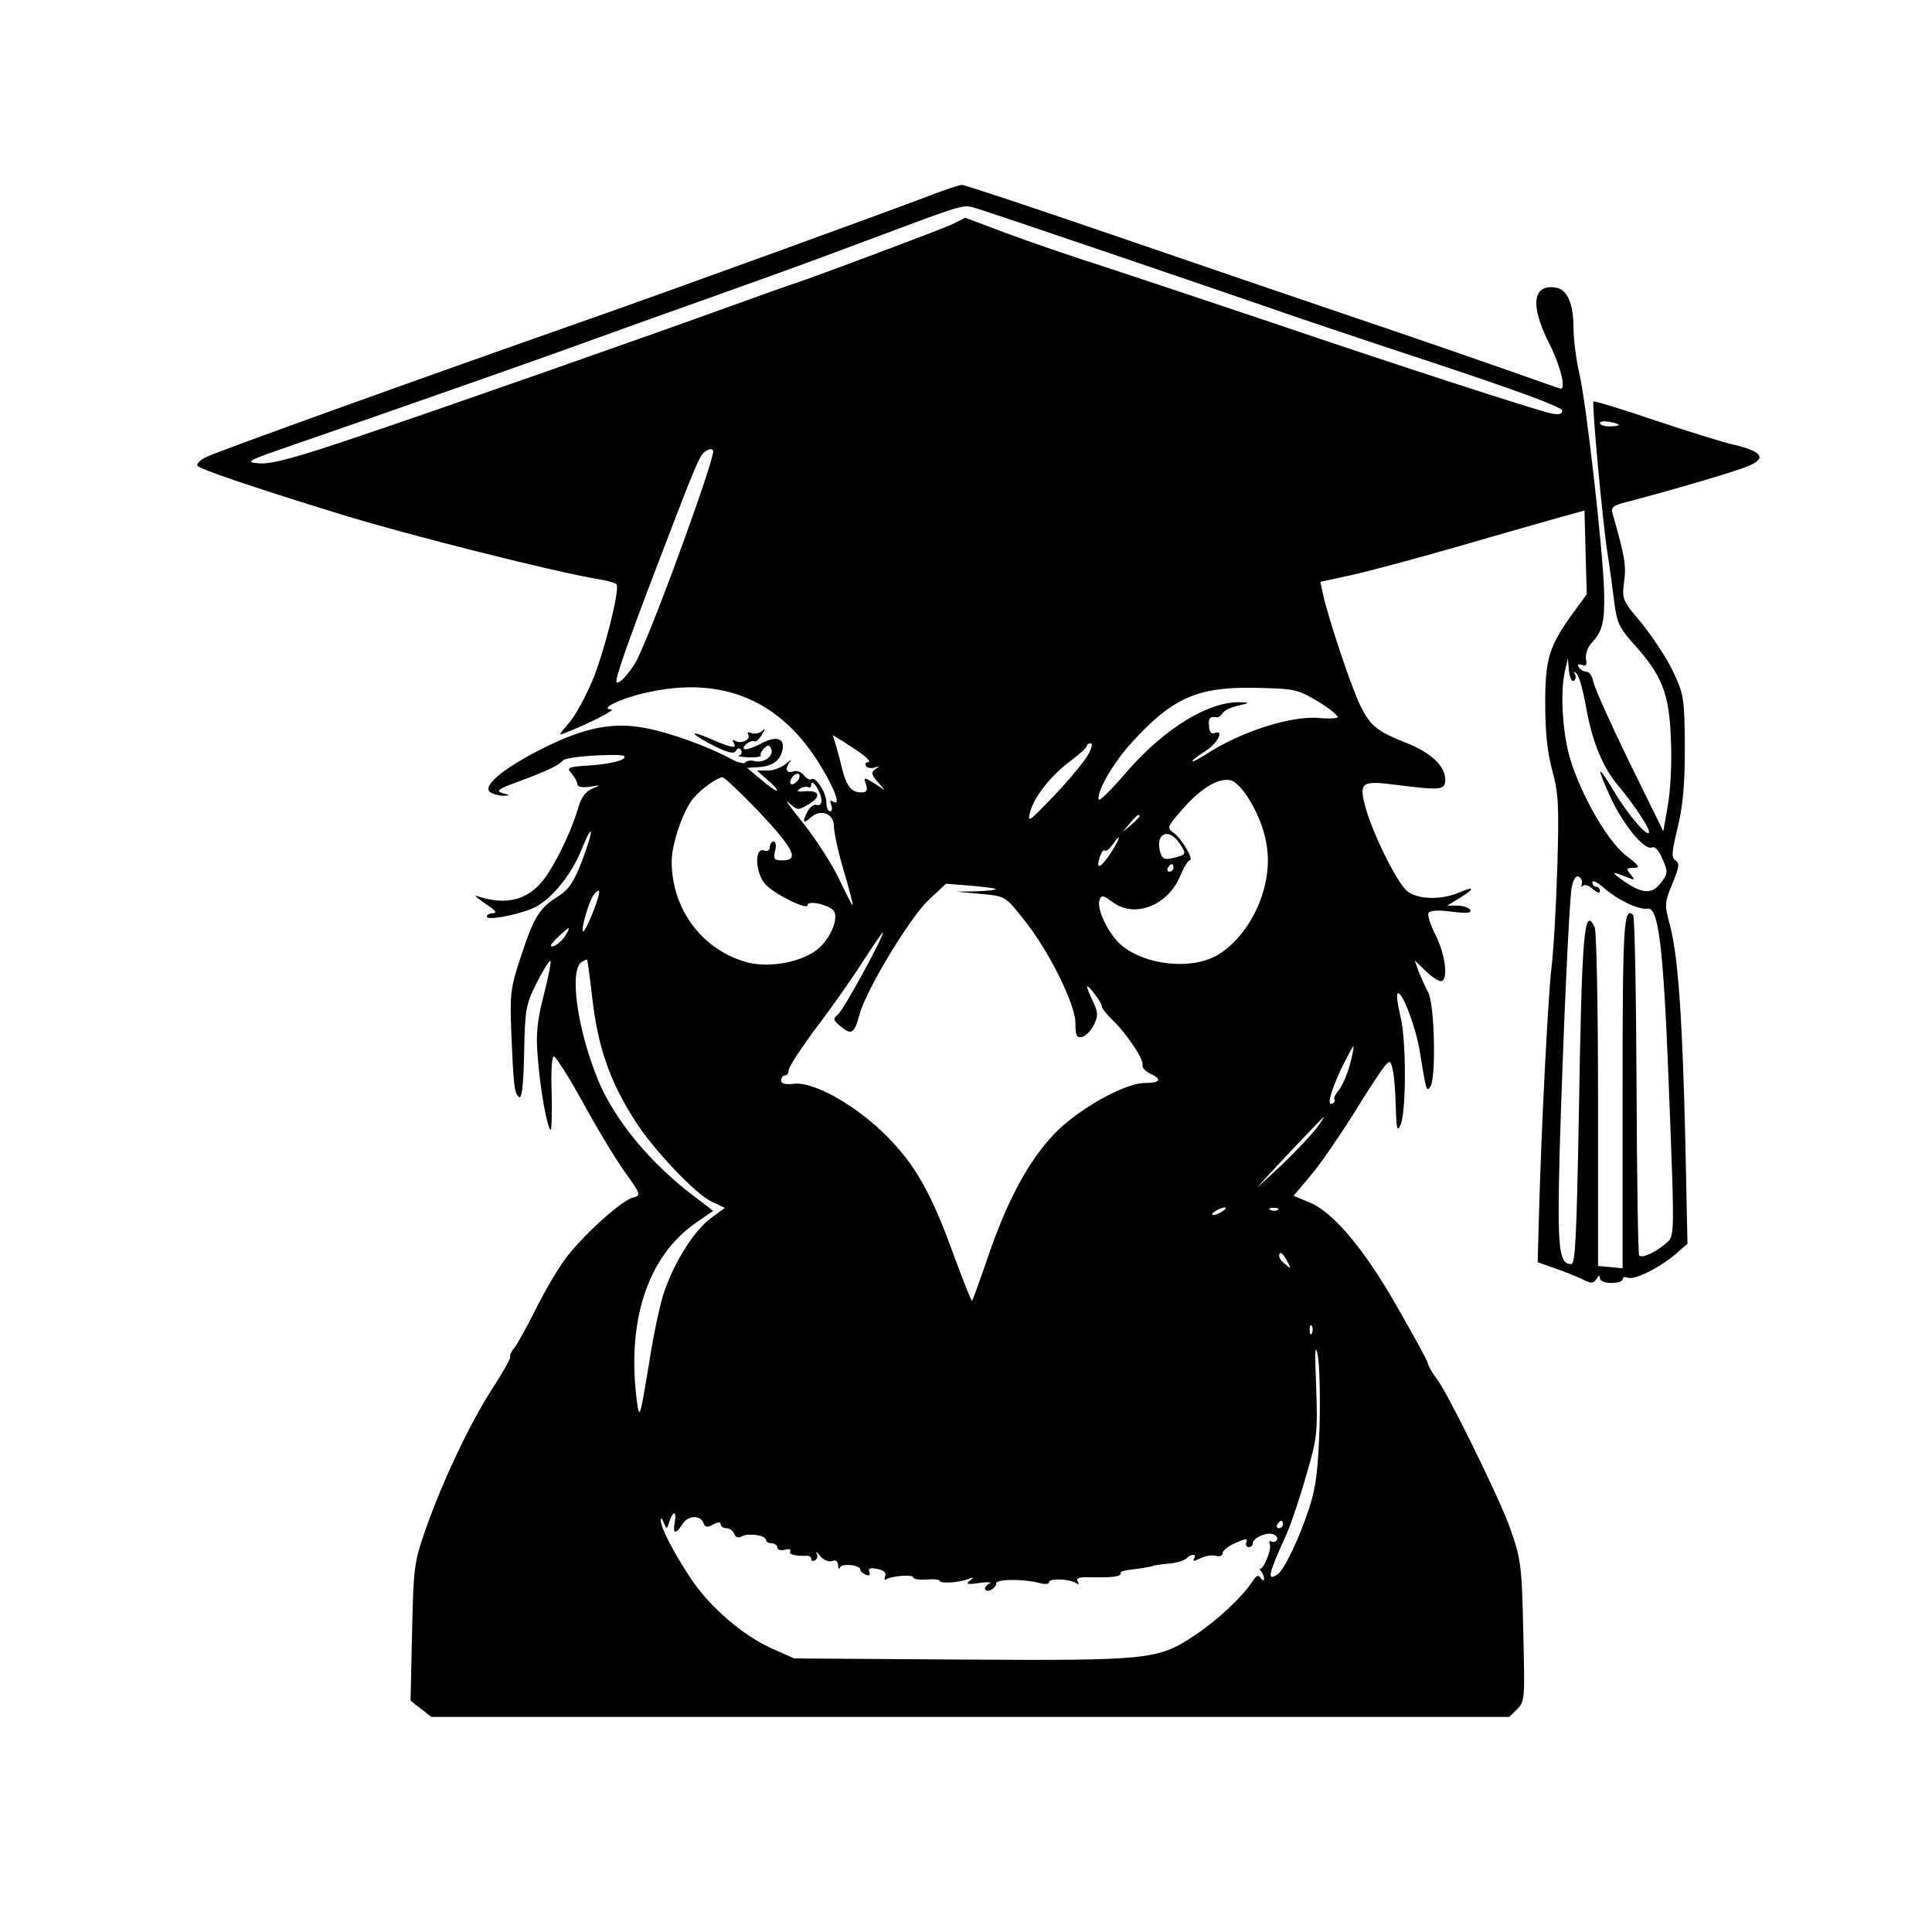 <?xml version="1.0" standalone="no"?>
<!DOCTYPE svg PUBLIC "-//W3C//DTD SVG 20010904//EN"
 "http://www.w3.org/TR/2001/REC-SVG-20010904/DTD/svg10.dtd">
<svg version="1.0" xmlns="http://www.w3.org/2000/svg"
 width="512pt" height="512pt" viewBox="0 0 512 512"
 preserveAspectRatio="xMidYMid meet">

<g transform="translate(0,512) scale(0.1,-0.1)"
fill="#000000" stroke="none">
<path d="M2470 4604 c-98 -38 -731 -268 -935 -339 -452 -159 -947 -337 -988
-356 -15 -7 -26 -17 -24 -23 3 -8 140 -55 377 -128 181 -56 575 -155 687 -173
24 -4 45 -10 47 -14 9 -14 -33 -181 -65 -257 -18 -42 -45 -92 -62 -111 -28
-32 -28 -33 -6 -24 59 23 133 61 119 61 -33 1 24 29 91 44 204 47 361 -20 467
-199 36 -60 50 -101 31 -90 -9 6 -11 3 -6 -8 3 -10 2 -17 -3 -17 -6 0 -10 10
-10 23 0 26 -28 70 -40 62 -4 -3 -13 2 -20 11 -7 8 -19 13 -26 10 -19 -7 -25
5 -12 23 8 10 5 9 -9 -3 -12 -10 -35 -19 -50 -18 l-27 0 28 -25 c16 -13 27
-26 25 -28 -2 -2 -21 11 -41 28 l-38 32 31 2 c36 3 55 16 62 43 9 33 -15 42
-57 19 -21 -11 -41 -17 -44 -14 -7 7 19 26 28 20 3 -2 12 6 19 18 10 16 10 19
1 10 -7 -6 -19 -9 -28 -6 -9 4 -13 2 -9 -4 8 -13 -20 -26 -35 -16 -7 4 -8 1
-3 -7 9 -15 -8 -12 -67 14 -56 24 -46 10 13 -20 38 -19 54 -23 59 -14 5 8 10
9 14 2 3 -6 1 -12 -5 -14 -7 -2 5 -4 25 -5 20 -1 34 2 32 5 -2 4 2 12 9 19 10
10 14 9 19 -2 7 -19 -20 -38 -44 -32 -11 3 -22 1 -25 -4 -3 -4 -20 0 -38 10
-56 31 -160 69 -224 81 -88 18 -166 2 -280 -56 -104 -53 -157 -99 -133 -114 8
-5 24 -9 35 -9 18 1 17 2 -3 7 -19 6 -12 11 40 30 81 30 111 45 120 57 4 5 44
11 90 13 65 3 80 1 71 -8 -6 -7 -44 -15 -83 -18 -66 -4 -70 -6 -55 -22 8 -9
15 -22 15 -28 0 -7 12 -10 33 -7 30 5 30 5 7 -5 -18 -7 -30 -23 -39 -55 -19
-64 -64 -155 -95 -192 -42 -50 -98 -62 -171 -38 -11 4 -2 -4 20 -19 25 -16 34
-25 23 -26 -10 0 -18 -4 -18 -9 0 -11 77 3 122 22 45 19 101 86 128 153 33 81
35 59 3 -26 -23 -59 -35 -77 -65 -96 -49 -31 -63 -54 -98 -160 -27 -82 -29
-98 -25 -199 6 -145 8 -161 20 -172 8 -7 12 29 14 115 2 116 5 130 31 183 16
32 33 60 38 63 4 2 -3 -37 -16 -87 -19 -74 -22 -107 -17 -167 6 -85 25 -189
34 -194 3 -2 4 40 3 95 -2 59 0 99 6 99 5 0 40 -55 77 -122 37 -68 87 -151
111 -184 43 -60 43 -62 21 -68 -30 -7 -137 -104 -181 -165 -20 -27 -54 -86
-77 -132 -23 -46 -48 -91 -55 -100 -8 -9 -14 -20 -12 -25 1 -5 -20 -42 -46
-82 -58 -89 -132 -244 -177 -372 -32 -91 -33 -102 -37 -276 l-4 -181 27 -21
28 -22 1428 0 1429 0 21 21 c20 20 20 29 16 197 -4 188 -6 201 -38 290 -30 81
-163 351 -190 386 -13 17 -24 36 -25 43 -1 7 -38 74 -81 149 -88 155 -171 253
-234 278 l-41 17 44 52 c25 29 75 102 113 162 37 61 75 118 84 129 15 17 16
17 22 -10 4 -16 7 -60 8 -99 2 -59 4 -66 13 -45 15 38 15 227 -1 288 -7 29
-11 56 -7 59 10 10 47 -85 58 -150 18 -110 18 -112 29 -96 15 25 11 216 -6
249 -9 17 -20 42 -26 57 l-10 28 28 -27 c16 -16 34 -28 41 -28 21 0 13 68 -13
121 -14 27 -23 54 -19 60 4 6 27 8 61 3 41 -5 54 -4 49 5 -4 6 -19 11 -34 11
l-27 0 33 20 c42 26 41 33 -3 14 -46 -19 -105 -18 -134 3 -26 18 -93 152 -113
226 -17 64 -9 69 82 57 119 -15 130 -14 130 14 0 35 -36 70 -100 96 -81 32
-97 45 -124 98 -23 45 -86 233 -100 298 l-7 32 78 17 c43 9 173 44 288 77 116
34 238 68 272 78 l62 17 3 -111 3 -111 -33 -45 c-67 -92 -77 -124 -77 -245 0
-77 6 -131 19 -178 16 -59 18 -91 13 -255 -3 -103 -10 -225 -16 -272 -9 -81
-27 -432 -33 -665 l-3 -110 45 -16 c25 -8 58 -22 73 -29 24 -12 30 -12 38 1 6
10 9 10 9 2 0 -8 13 -13 30 -13 17 0 30 4 30 10 0 5 6 7 14 4 17 -7 82 25 126
62 l32 28 -6 285 c-8 322 -19 480 -41 561 -14 52 -14 58 7 108 18 44 20 55 8
62 -11 7 -10 21 6 87 14 58 19 113 19 213 -1 129 -2 138 -31 200 -17 36 -55
93 -83 128 -51 60 -53 63 -47 110 6 43 2 68 -30 179 -5 19 -1 23 38 33 111 29
287 80 321 95 49 20 38 38 -36 56 -29 6 -124 36 -211 65 -88 30 -161 52 -163
50 -5 -5 24 -319 37 -402 6 -38 14 -97 18 -130 7 -54 13 -68 52 -111 75 -83
94 -132 98 -253 3 -58 -1 -135 -8 -174 l-12 -69 -90 183 c-49 101 -92 196 -95
212 -3 15 -11 28 -19 28 -7 0 -16 5 -20 12 -5 7 -2 9 8 6 11 -5 14 -1 11 15
-2 13 4 31 14 42 30 32 36 55 34 140 -3 106 -47 498 -66 577 -8 35 -15 88 -15
118 0 66 -17 104 -48 108 -61 9 -67 -48 -17 -147 29 -57 46 -121 31 -121 -2 0
-62 21 -132 46 -71 25 -253 88 -404 139 -151 51 -446 152 -656 224 -210 72
-387 131 -395 131 -8 -1 -43 -12 -79 -26z m465 -153 c176 -60 361 -123 410
-140 50 -18 249 -85 443 -149 230 -76 352 -121 352 -130 0 -10 -9 -12 -32 -7
-43 10 -393 123 -743 242 -154 52 -350 117 -435 145 -85 27 -204 68 -263 90
l-109 41 -36 -18 c-33 -15 -376 -144 -442 -165 -14 -5 -77 -27 -140 -50 -235
-85 -762 -270 -982 -344 -173 -59 -237 -76 -270 -74 -41 3 -35 6 92 50 212 73
554 193 680 238 63 23 176 63 250 90 343 122 426 152 580 210 273 102 260 98
294 89 17 -5 175 -58 351 -118z m1355 -457 c0 -2 -11 -4 -25 -4 -14 0 -25 4
-25 9 0 4 11 6 25 3 14 -2 25 -6 25 -8z m-2400 -71 c-1 -31 -145 -430 -197
-541 -15 -35 -51 -77 -59 -70 -5 6 26 96 109 313 91 238 107 278 119 292 12
14 28 17 28 6z m2281 -607 c5 3 6 11 3 17 -5 8 -4 9 4 2 7 -6 18 -48 26 -93
16 -89 44 -157 86 -206 35 -41 80 -108 80 -120 0 -20 -53 41 -91 104 -46 77
-50 73 -11 -13 34 -73 89 -140 109 -133 9 4 19 -7 29 -31 15 -34 14 -38 -4
-62 -24 -32 -50 -30 -100 5 -35 25 -33 26 13 8 18 -7 18 -6 6 9 -12 15 -11 17
9 17 18 0 15 5 -21 33 -53 40 -132 184 -154 279 -16 73 -19 156 -8 209 l8 34
3 -33 c2 -18 8 -30 13 -26z m-678 -55 c31 -19 54 -38 52 -42 -3 -3 -24 -4 -48
-2 -72 8 -211 -36 -304 -98 -18 -11 -33 -19 -33 -16 0 3 16 15 35 27 32 20 51
58 23 47 -8 -3 -14 5 -14 19 -2 22 2 26 22 23 4 0 10 5 14 11 4 7 23 16 41 20
31 7 32 8 7 9 -84 3 -200 -68 -300 -182 -40 -47 -74 -81 -76 -76 -7 19 38 98
88 152 108 119 176 148 331 144 100 -2 108 -4 162 -36z m-1204 -143 c13 -10
18 -18 12 -18 -7 0 -10 -4 -6 -10 3 -5 13 -7 23 -4 14 5 14 4 2 -4 -12 -9 -11
-14 5 -33 l20 -23 -28 18 c-28 17 -29 17 -22 -3 5 -16 2 -21 -13 -21 -26 0
-39 17 -51 65 -5 22 -13 51 -17 64 l-7 23 29 -18 c16 -10 40 -26 53 -36z m594
1 c-10 -18 -50 -66 -90 -108 -66 -69 -71 -73 -63 -43 11 42 57 99 109 137 22
17 41 33 41 38 0 4 5 7 11 7 5 0 2 -14 -8 -31z m-765 -61 c-2 -6 -10 -14 -16
-16 -7 -2 -10 2 -6 12 7 18 28 22 22 4z m-106 -90 c92 -98 107 -128 62 -128
-23 0 -25 3 -20 25 4 14 2 25 -4 25 -5 0 -10 -7 -10 -15 0 -9 -6 -12 -15 -9
-26 10 -24 -59 3 -89 23 -26 112 -70 112 -56 0 13 47 4 67 -12 18 -15 -2 -70
-36 -101 -40 -36 -127 -54 -188 -39 -120 31 -203 140 -203 268 0 47 31 137 58
168 21 25 63 55 77 55 5 0 49 -42 97 -92z m1295 39 c35 -56 53 -112 53 -168 0
-99 -58 -206 -135 -251 -69 -39 -190 -26 -253 27 -34 28 -67 97 -58 120 5 14
9 13 35 -6 58 -43 145 -9 178 68 10 24 21 43 26 43 12 0 -21 58 -43 73 -18 13
-18 15 25 64 48 55 96 83 127 75 11 -2 31 -23 45 -45z m-1130 -9 c0 -9 -6 -14
-13 -11 -7 2 -17 -5 -23 -16 -16 -29 -13 -36 7 -18 27 25 62 11 62 -23 0 -15
11 -67 25 -114 14 -47 25 -90 25 -94 -1 -4 -16 26 -35 66 -18 39 -62 107 -96
150 -34 42 -52 67 -39 55 23 -21 25 -21 52 -5 35 20 31 38 -8 35 -21 -2 -25 0
-14 7 8 5 18 6 22 4 4 -3 8 1 8 8 0 7 6 4 14 -7 7 -11 13 -27 13 -37z m843
-41 c0 -2 -10 -12 -22 -23 l-23 -19 19 23 c18 21 26 27 26 19z m106 -72 c19
-29 19 -30 -18 -39 -23 -5 -28 -3 -34 18 -12 49 24 63 52 21z m-182 -25 c-28
-42 -41 -47 -29 -10 4 12 9 19 13 16 3 -3 11 3 19 14 26 37 23 20 -3 -20z
m166 -40 c0 -5 -5 -10 -11 -10 -5 0 -7 5 -4 10 3 6 8 10 11 10 2 0 4 -4 4 -10z
m1082 -41 c-2 -8 0 -11 4 -6 4 4 16 0 26 -10 11 -9 18 -11 18 -5 0 7 -4 12
-10 12 -5 0 -10 5 -10 12 0 6 12 1 28 -13 37 -33 95 -61 118 -57 29 5 42 -98
56 -457 17 -440 17 -409 -12 -434 -27 -22 -59 -36 -66 -28 -3 3 -6 205 -7 450
-1 245 -5 448 -9 452 -25 25 -28 -26 -28 -471 l0 -465 -32 3 -33 3 0 440 c0
242 -4 448 -9 458 -28 58 -34 -12 -42 -505 -6 -312 -9 -388 -20 -388 -33 0
-37 40 -31 290 9 306 25 664 32 708 4 20 11 32 18 29 7 -3 11 -11 9 -18z
m-1553 -15 c2 -2 -20 -5 -50 -6 l-54 -1 65 -6 c64 -6 64 -6 111 -65 67 -82
139 -227 139 -277 0 -33 3 -40 17 -37 10 2 24 16 32 32 12 25 11 33 -3 63 -21
45 -20 51 4 20 11 -14 20 -29 20 -34 0 -5 12 -20 26 -34 36 -33 85 -105 82
-121 -2 -7 7 -17 20 -23 33 -15 27 -25 -14 -25 -50 0 -164 -62 -229 -124 -71
-69 -129 -172 -182 -323 -24 -70 -45 -129 -47 -130 -2 -2 -22 50 -46 114 -60
168 -104 246 -180 322 -80 81 -193 145 -246 139 -23 -3 -34 0 -34 9 0 7 5 13
10 13 6 0 10 6 10 14 0 8 34 60 75 115 42 55 98 135 125 178 28 43 50 75 50
72 0 -14 -104 -205 -119 -217 -14 -12 -14 -15 8 -33 28 -23 35 -18 49 33 18
66 133 256 183 303 l46 43 64 -5 c35 -3 66 -7 68 -9z m-1055 -26 c-13 -41 -35
-90 -39 -86 -6 5 16 80 28 96 14 18 19 15 11 -10z m-86 -98 c-11 -18 -38 -36
-38 -25 0 5 42 45 47 45 2 0 -2 -9 -9 -20z m71 -160 c15 -135 47 -226 115
-332 48 -75 159 -192 201 -212 l36 -17 -38 -28 c-43 -32 -94 -112 -122 -192
-11 -30 -30 -119 -42 -199 -23 -137 -24 -142 -31 -95 -28 214 28 386 157 475
l45 31 -47 36 c-118 88 -215 205 -259 313 -55 136 -76 290 -42 311 7 4 13 7
14 6 1 -1 7 -45 13 -97z m2008 -183 c-7 -25 -20 -55 -29 -66 -9 -11 -14 -21
-12 -24 3 -3 1 -8 -4 -11 -17 -10 -7 28 22 91 17 34 31 61 33 60 1 -2 -3 -24
-10 -50z m-86 -164 c-11 -16 -52 -59 -92 -98 -41 -38 -71 -66 -67 -62 13 17
173 186 176 187 2 0 -6 -12 -17 -27z m-251 -223 c-8 -5 -19 -10 -25 -10 -5 0
-3 5 5 10 8 5 20 10 25 10 6 0 3 -5 -5 -10z m147 4 c-3 -3 -12 -4 -19 -1 -8 3
-5 6 6 6 11 1 17 -2 13 -5z m24 -136 c11 -21 11 -22 -4 -9 -10 7 -17 17 -17
22 0 15 9 10 21 -13z m66 -190 c-3 -8 -6 -5 -6 6 -1 11 2 17 5 13 3 -3 4 -12
1 -19z m20 -248 c-4 -114 -9 -160 -27 -215 -25 -78 -67 -166 -84 -177 -30 -20
-25 0 25 110 10 23 33 90 50 150 30 102 31 114 27 237 -4 93 -3 117 4 85 5
-25 7 -110 5 -190z m-1709 -255 c-6 -30 3 -32 20 -5 14 24 47 26 56 5 4 -13
10 -14 26 -5 13 7 20 7 20 0 0 -5 7 -10 15 -10 9 0 18 -7 21 -15 4 -10 11 -12
21 -6 18 9 63 2 63 -10 0 -5 7 -9 15 -9 8 0 15 -5 15 -11 0 -6 9 -9 20 -6 11
3 18 1 14 -4 -5 -8 12 -13 44 -12 6 1 12 -3 12 -9 0 -5 5 -6 10 -3 6 4 8 12 4
18 -3 7 1 4 10 -7 8 -10 22 -16 31 -13 10 4 15 0 16 -11 0 -9 3 -12 5 -6 5 12
54 7 54 -6 0 -4 7 -10 14 -13 10 -4 13 -1 10 7 -4 10 2 12 21 8 17 -3 24 -9
21 -19 -3 -8 -2 -12 3 -8 16 9 71 13 71 5 0 -5 16 -7 35 -6 19 2 35 0 35 -3 0
-8 47 -6 75 4 16 6 17 5 5 -4 -12 -9 -6 -11 25 -6 22 3 34 2 28 -1 -18 -8 -16
-25 2 -18 8 4 15 11 15 18 0 12 76 12 118 0 12 -3 22 -2 22 3 0 11 53 9 71 -2
8 -5 10 -4 5 4 -6 9 4 12 36 11 56 -1 78 2 78 10 0 7 2 7 55 14 17 3 30 5 30
6 0 1 18 4 39 6 21 1 44 8 50 14 13 13 29 13 20 -1 -4 -7 1 -7 16 1 12 6 31
10 41 7 11 -3 19 0 19 7 0 6 15 19 34 27 27 12 33 13 29 2 -3 -7 0 -13 6 -13
6 0 11 4 11 10 0 14 37 31 54 24 9 -3 13 -10 10 -15 -3 -5 -10 -7 -15 -4 -5 3
-6 0 -4 -8 6 -13 -18 -69 -26 -64 -2 1 -1 -2 3 -7 5 -6 8 -15 8 -20 0 -6 -4
-5 -9 2 -6 10 -12 7 -24 -12 -27 -40 -91 -100 -151 -140 -98 -65 -121 -67
-618 -64 l-443 3 -59 26 c-76 34 -164 109 -214 184 -46 69 -82 138 -81 157 0
7 4 4 8 -7 8 -19 8 -19 15 3 10 30 20 28 14 -3z m1612 -5 c0 -5 -5 -10 -11
-10 -5 0 -7 5 -4 10 3 6 8 10 11 10 2 0 4 -4 4 -10z"/>
</g>
</svg>
